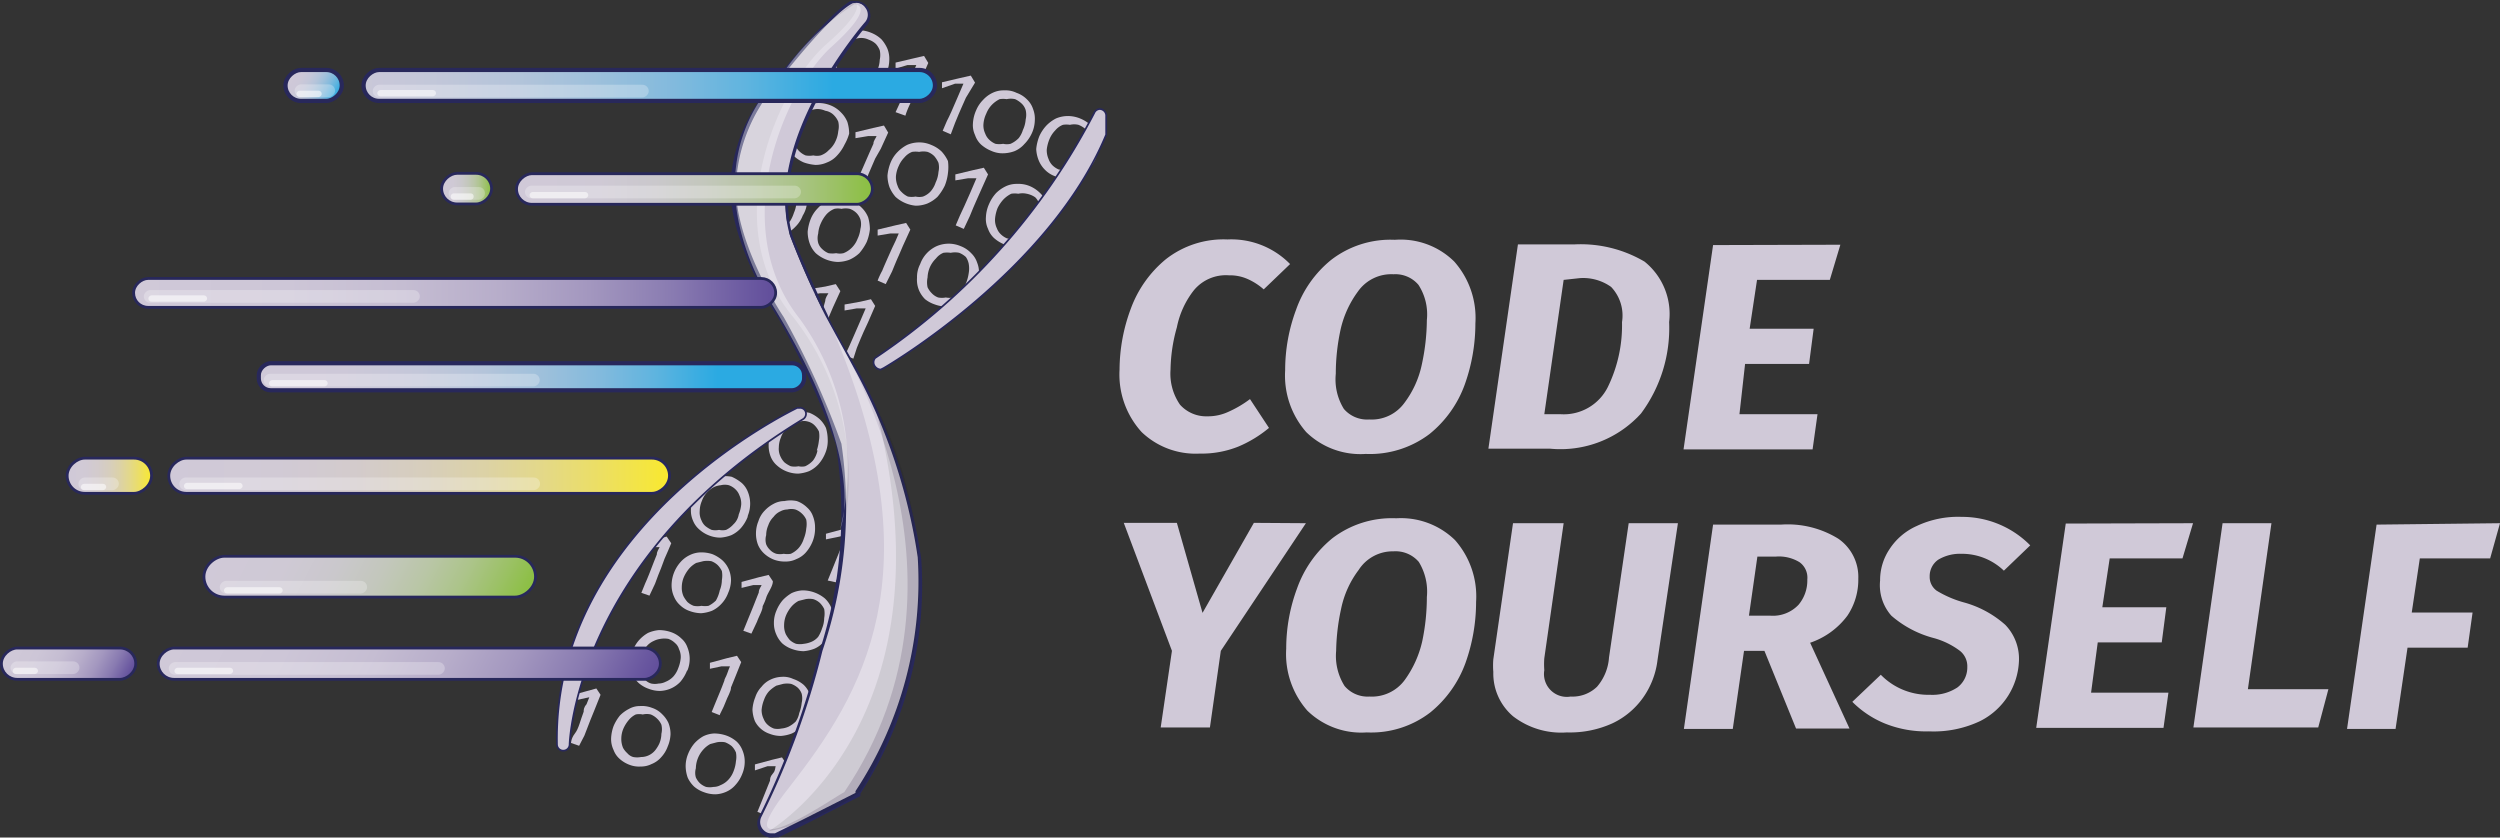 <svg id="Layer_1" data-name="Layer 1" xmlns="http://www.w3.org/2000/svg" xmlns:xlink="http://www.w3.org/1999/xlink" viewBox="0 0 71.1 23.82"><rect x="0" y="0" width="71.1" height="23.82" fill="#333333" stroke="none"/><defs><style>.cls-1{fill:#cfc8d7;}.cls-2{fill:url(#linear-gradient);}.cls-3{fill:#28285b;}.cls-4{fill:url(#linear-gradient-2);}.cls-5{fill:none;stroke-width:0.05px;}.cls-10,.cls-11,.cls-12,.cls-13,.cls-14,.cls-15,.cls-16,.cls-17,.cls-18,.cls-19,.cls-5,.cls-9{stroke:#28285b;stroke-miterlimit:10;}.cls-20,.cls-6{fill:#1d1d1b;}.cls-6{opacity:0.09;}.cls-21,.cls-22,.cls-23,.cls-7{fill:#fff;}.cls-7{opacity:0.39;}.cls-8{fill:url(#linear-gradient-3);}.cls-10,.cls-13,.cls-15,.cls-16,.cls-17,.cls-18,.cls-19,.cls-9{stroke-width:0.08px;}.cls-9{fill:url(#linear-gradient-4);}.cls-10{fill:url(#linear-gradient-5);}.cls-11,.cls-12,.cls-14{stroke-width:0.12px;}.cls-11{fill:url(#linear-gradient-6);}.cls-12{fill:url(#linear-gradient-7);}.cls-13{fill:url(#linear-gradient-8);}.cls-14{fill:url(#linear-gradient-9);}.cls-15{fill:url(#linear-gradient-10);}.cls-16{fill:url(#linear-gradient-11);}.cls-17{fill:url(#linear-gradient-12);}.cls-18{fill:url(#linear-gradient-13);}.cls-19{fill:url(#linear-gradient-14);}.cls-20{opacity:0.16;}.cls-21{opacity:0.36;}.cls-22{opacity:0.26;}.cls-23{opacity:0.55;}.cls-24{fill:#d0c9d8;}</style><linearGradient id="linear-gradient" x1="18.9" y1="25.11" x2="26.19" y2="9.76" gradientUnits="userSpaceOnUse"><stop offset="0" stop-color="#d0c9d8"/><stop offset="0.87" stop-color="#d0c9d8"/><stop offset="0.99" stop-color="#d0c9d8"/></linearGradient><linearGradient id="linear-gradient-2" x1="18.98" y1="16.16" x2="30.27" y2="6.94" xlink:href="#linear-gradient"/><linearGradient id="linear-gradient-3" x1="26.92" y1="12.52" x2="20.32" y2="17.28" xlink:href="#linear-gradient"/><linearGradient id="linear-gradient-4" x1="7.51" y1="16.42" x2="18.84" y2="22.32" gradientTransform="translate(32.54 6.2) rotate(90)" gradientUnits="userSpaceOnUse"><stop offset="0" stop-color="#d0c9d8"/><stop offset="0.24" stop-color="#cdc6d7"/><stop offset="0.42" stop-color="#c5bdd2"/><stop offset="0.57" stop-color="#b7adca"/><stop offset="0.71" stop-color="#a397bf"/><stop offset="0.84" stop-color="#897bb1"/><stop offset="0.96" stop-color="#6a58a0"/><stop offset="0.99" stop-color="#63509c"/></linearGradient><linearGradient id="linear-gradient-5" x1="1.94" y1="18.56" x2="5.03" y2="20.17" gradientTransform="translate(22.85 15.88) rotate(90)" xlink:href="#linear-gradient-4"/><linearGradient id="linear-gradient-6" x1="6.52" y1="2.92" x2="25.42" y2="2.92" gradientTransform="translate(22.92 -17.08) rotate(90)" gradientUnits="userSpaceOnUse"><stop offset="0" stop-color="#d0c9d8"/><stop offset="0.22" stop-color="#cdc8d8"/><stop offset="0.37" stop-color="#c4c7d9"/><stop offset="0.51" stop-color="#b4c4da"/><stop offset="0.63" stop-color="#9ec0db"/><stop offset="0.75" stop-color="#82badd"/><stop offset="0.86" stop-color="#5fb4df"/><stop offset="0.96" stop-color="#36ace1"/><stop offset="0.99" stop-color="#2baae2"/></linearGradient><linearGradient id="linear-gradient-7" x1="9.78" y1="2.57" x2="11.13" y2="3.27" gradientTransform="translate(13.37 -7.54) rotate(90)" xlink:href="#linear-gradient-6"/><linearGradient id="linear-gradient-8" x1="8.28" y1="14.92" x2="15.81" y2="18.84" gradientTransform="translate(28.93 4.84) rotate(90)" gradientUnits="userSpaceOnUse"><stop offset="0" stop-color="#d0c9d8"/><stop offset="0.23" stop-color="#cfc9d5"/><stop offset="0.39" stop-color="#cac8cc"/><stop offset="0.53" stop-color="#c3c7bc"/><stop offset="0.66" stop-color="#b9c6a6"/><stop offset="0.78" stop-color="#acc48a"/><stop offset="0.89" stop-color="#9cc167"/><stop offset="0.99" stop-color="#8cbf44"/></linearGradient><linearGradient id="linear-gradient-9" x1="8.26" y1="11.12" x2="22.08" y2="11.26" gradientTransform="translate(27.85 -5.44) rotate(90)" xlink:href="#linear-gradient-6"/><linearGradient id="linear-gradient-10" x1="5.33" y1="8.83" x2="23.59" y2="8.83" gradientTransform="translate(23.28 -5.63) rotate(90)" xlink:href="#linear-gradient-4"/><linearGradient id="linear-gradient-11" x1="16.23" y1="5.86" x2="26.35" y2="5.86" gradientTransform="translate(27.15 -15.43) rotate(90)" xlink:href="#linear-gradient-8"/><linearGradient id="linear-gradient-12" x1="14.1" y1="5.86" x2="15.52" y2="5.86" gradientTransform="translate(20.67 -8.95) rotate(90)" xlink:href="#linear-gradient-8"/><linearGradient id="linear-gradient-13" x1="6.34" y1="14.02" x2="20.58" y2="14.02" gradientTransform="translate(27.48 0.57) rotate(90)" gradientUnits="userSpaceOnUse"><stop offset="0" stop-color="#d0c9d8"/><stop offset="0.22" stop-color="#d1cad5"/><stop offset="0.37" stop-color="#d3cbcc"/><stop offset="0.51" stop-color="#d7cebc"/><stop offset="0.63" stop-color="#dcd2a6"/><stop offset="0.74" stop-color="#e3d88a"/><stop offset="0.85" stop-color="#ebde67"/><stop offset="0.96" stop-color="#f5e63e"/><stop offset="0.99" stop-color="#f8e831"/></linearGradient><linearGradient id="linear-gradient-14" x1="3.44" y1="14.02" x2="5.84" y2="14.02" gradientTransform="translate(18.66 9.39) rotate(90)" xlink:href="#linear-gradient-13"/></defs><path class="cls-1" d="M25,13.38a1.08,1.08,0,0,1-.19.31.86.86,0,0,1-.27.2,1.08,1.08,0,0,1-.31.07.91.91,0,0,1-.32-.06.88.88,0,0,1-.28-.17.64.64,0,0,1-.18-.25.87.87,0,0,1-.06-.32.92.92,0,0,1,.07-.36,1.14,1.14,0,0,1,.18-.3.92.92,0,0,1,.25-.19.69.69,0,0,1,.32-.08.8.8,0,0,1,.34,0,1,1,0,0,1,.29.18.83.83,0,0,1,.18.25,1.19,1.19,0,0,1,.05.32A.91.91,0,0,1,25,13.38Zm-.24-.08a1.4,1.4,0,0,0,.06-.28.71.71,0,0,0,0-.26.66.66,0,0,0-.12-.17.4.4,0,0,0-.19-.11.39.39,0,0,0-.23,0,.55.55,0,0,0-.39.21.61.61,0,0,0-.15.24.74.74,0,0,0-.06.28.5.5,0,0,0,.05.27.57.57,0,0,0,.11.16.78.78,0,0,0,.18.11.58.58,0,0,0,.22,0,.41.41,0,0,0,.19,0,.69.69,0,0,0,.22-.16A.7.7,0,0,0,24.78,13.3Z" transform="translate(-1.53 -0.49)"/><path class="cls-1" d="M22.79,15.2a1.08,1.08,0,0,1-.19.31.86.86,0,0,1-.27.2,1.08,1.08,0,0,1-.31.07.87.87,0,0,1-.32-.06.88.88,0,0,1-.28-.17.64.64,0,0,1-.18-.25.7.7,0,0,1-.06-.32.92.92,0,0,1,.07-.36.79.79,0,0,1,.18-.29.69.69,0,0,1,.25-.2.65.65,0,0,1,.31-.08.85.85,0,0,1,.35,0,1.19,1.19,0,0,1,.29.18.66.66,0,0,1,.17.25.9.9,0,0,1,0,.67Zm-.25-.08a1,1,0,0,0,.07-.28.55.55,0,0,0-.05-.26.45.45,0,0,0-.11-.17.52.52,0,0,0-.19-.12.47.47,0,0,0-.23,0,.59.59,0,0,0-.19.05.73.73,0,0,0-.21.16.72.72,0,0,0-.14.24.74.74,0,0,0-.06.28.5.5,0,0,0,.05.27.42.42,0,0,0,.11.16.78.78,0,0,0,.18.11.51.51,0,0,0,.21,0,.45.45,0,0,0,.2,0,.65.65,0,0,0,.21-.16A.49.49,0,0,0,22.54,15.12Z" transform="translate(-1.53 -0.49)"/><path class="cls-1" d="M24.64,15.89a1.08,1.08,0,0,1-.19.31.7.7,0,0,1-.27.19.67.67,0,0,1-.31.07.89.89,0,0,1-.32-.05.88.88,0,0,1-.28-.17.72.72,0,0,1-.18-.25.88.88,0,0,1-.06-.33.91.91,0,0,1,.07-.35.75.75,0,0,1,.18-.3.92.92,0,0,1,.25-.19.65.65,0,0,1,.31-.08.85.85,0,0,1,.35,0,.79.79,0,0,1,.29.18.59.59,0,0,1,.17.25.87.87,0,0,1,.06.32A1,1,0,0,1,24.64,15.89Zm-.25-.08a1,1,0,0,0,.07-.29.69.69,0,0,0,0-.25.52.52,0,0,0-.12-.17.52.52,0,0,0-.19-.12.47.47,0,0,0-.23,0,.41.41,0,0,0-.19.05.49.49,0,0,0-.2.16.61.61,0,0,0-.15.24.71.71,0,0,0-.06.28.47.47,0,0,0,0,.26.46.46,0,0,0,.11.16.42.42,0,0,0,.18.11.56.56,0,0,0,.21,0,.59.59,0,0,0,.2,0,.69.69,0,0,0,.22-.16A.72.72,0,0,0,24.39,15.81Z" transform="translate(-1.53 -0.49)"/><path class="cls-1" d="M22.24,17.35a.89.89,0,0,1-.19.31.86.86,0,0,1-.27.2,1.08,1.08,0,0,1-.31.07,1,1,0,0,1-.32-.06.73.73,0,0,1-.28-.17.66.66,0,0,1-.17-.24.78.78,0,0,1-.07-.33,1,1,0,0,1,.25-.65.82.82,0,0,1,.26-.2.75.75,0,0,1,.31-.08,1,1,0,0,1,.34.05,1,1,0,0,1,.29.18.76.76,0,0,1,.18.26.81.81,0,0,1,.06.31A.93.93,0,0,1,22.24,17.35ZM22,17.28a.79.79,0,0,0,.06-.29.75.75,0,0,0,0-.26.66.66,0,0,0-.12-.17.54.54,0,0,0-.18-.11.7.7,0,0,0-.23,0l-.2.05a.74.74,0,0,0-.2.16,1,1,0,0,0-.15.24.75.75,0,0,0-.06.29.58.58,0,0,0,.05.26.91.91,0,0,0,.11.16.54.54,0,0,0,.18.11.6.6,0,0,0,.22,0,.65.65,0,0,0,.2,0,.8.8,0,0,0,.21-.15A1,1,0,0,0,22,17.28Z" transform="translate(-1.53 -0.49)"/><path class="cls-1" d="M25.15,18.43a1,1,0,0,1-.19.31.73.73,0,0,1-.27.2,1.08,1.08,0,0,1-.31.07,1,1,0,0,1-.32-.06.85.85,0,0,1-.28-.16.79.79,0,0,1-.17-.25.78.78,0,0,1-.07-.33.87.87,0,0,1,.07-.35,1.09,1.09,0,0,1,.18-.3,1.16,1.16,0,0,1,.25-.2.84.84,0,0,1,.32-.08,1,1,0,0,1,.63.23.76.76,0,0,1,.18.26.81.81,0,0,1,.06.31A1.17,1.17,0,0,1,25.15,18.43Zm-.24-.07a.79.79,0,0,0,.06-.29.75.75,0,0,0,0-.26.66.66,0,0,0-.12-.17.5.5,0,0,0-.19-.11.6.6,0,0,0-.22,0l-.2.05a.74.74,0,0,0-.2.16,1,1,0,0,0-.15.24.75.75,0,0,0-.06.29.58.58,0,0,0,.05.26.91.91,0,0,0,.11.16.54.54,0,0,0,.18.11.6.6,0,0,0,.22,0,.73.73,0,0,0,.2-.05.51.51,0,0,0,.21-.15A1,1,0,0,0,24.91,18.36Z" transform="translate(-1.53 -0.49)"/><path class="cls-1" d="M24.51,20.84a1.08,1.08,0,0,1-.19.31.82.82,0,0,1-.27.2,1.08,1.08,0,0,1-.31.07.87.87,0,0,1-.32-.06.73.73,0,0,1-.28-.17A.69.69,0,0,1,23,21a1,1,0,0,1-.07-.33,1.11,1.11,0,0,1,.08-.35.75.75,0,0,1,.18-.3.69.69,0,0,1,.25-.2.79.79,0,0,1,.31-.08.66.66,0,0,1,.34.06.87.87,0,0,1,.3.17.73.73,0,0,1,.17.26.81.81,0,0,1,.06.31A.91.91,0,0,1,24.51,20.84Zm-.25-.07a1.11,1.11,0,0,0,.07-.29.55.55,0,0,0,0-.26.45.45,0,0,0-.11-.17.59.59,0,0,0-.19-.11.66.66,0,0,0-.23,0l-.19.05a1,1,0,0,0-.21.16.72.72,0,0,0-.14.24,1,1,0,0,0-.07.29.58.58,0,0,0,.06.26.42.42,0,0,0,.11.16.54.54,0,0,0,.18.11.52.52,0,0,0,.21,0,.65.65,0,0,0,.2-.05.8.8,0,0,0,.21-.15A.61.61,0,0,0,24.26,20.77Z" transform="translate(-1.53 -0.49)"/><path class="cls-1" d="M21.07,19.56a1.13,1.13,0,0,1-.19.32.83.83,0,0,1-.58.26.87.87,0,0,1-.32-.06.85.85,0,0,1-.28-.16.72.72,0,0,1-.18-.25.92.92,0,0,1-.06-.33.91.91,0,0,1,.07-.35.89.89,0,0,1,.18-.3,1,1,0,0,1,.25-.2,1,1,0,0,1,.31-.08,1.07,1.07,0,0,1,.35.06.79.79,0,0,1,.29.18.59.59,0,0,1,.17.25.87.87,0,0,1,0,.66Zm-.25-.07a1,1,0,0,0,.07-.29.51.51,0,0,0-.05-.25.34.34,0,0,0-.11-.17.52.52,0,0,0-.19-.12.66.66,0,0,0-.23,0,.6.6,0,0,0-.19.06.55.55,0,0,0-.2.15.73.73,0,0,0-.15.25.71.71,0,0,0-.06.28.47.47,0,0,0,.05.26.36.36,0,0,0,.11.16.42.42,0,0,0,.18.11.52.52,0,0,0,.21,0,.46.46,0,0,0,.2-.05.62.62,0,0,0,.22-.15A.72.72,0,0,0,20.82,19.49Z" transform="translate(-1.53 -0.49)"/><path class="cls-1" d="M20.52,21.72a.89.89,0,0,1-.19.31.7.7,0,0,1-.27.19.67.67,0,0,1-.31.07.74.74,0,0,1-.32-.05.88.88,0,0,1-.28-.17.62.62,0,0,1-.17-.25.72.72,0,0,1-.07-.33,1.15,1.15,0,0,1,.07-.35,1.26,1.26,0,0,1,.18-.3,1,1,0,0,1,.26-.19.62.62,0,0,1,.31-.08.8.8,0,0,1,.34.05.71.71,0,0,1,.29.18.83.83,0,0,1,.18.25.87.87,0,0,1,.06.32A1,1,0,0,1,20.52,21.72Zm-.24-.08a.74.74,0,0,0,.06-.28.55.55,0,0,0,0-.26.52.52,0,0,0-.12-.17.57.57,0,0,0-.18-.12.49.49,0,0,0-.23,0,.46.46,0,0,0-.2,0,.59.59,0,0,0-.2.16,1,1,0,0,0-.15.24.74.74,0,0,0-.06.28.65.65,0,0,0,.05.27.57.57,0,0,0,.12.15.34.34,0,0,0,.17.11.6.6,0,0,0,.22,0,.52.52,0,0,0,.41-.2A1,1,0,0,0,20.28,21.64Z" transform="translate(-1.53 -0.49)"/><path class="cls-1" d="M22.64,22.5a1,1,0,0,1-.19.31.73.73,0,0,1-.27.2.82.82,0,0,1-.31.07.91.91,0,0,1-.32-.06.85.85,0,0,1-.28-.16.83.83,0,0,1-.18-.25,1,1,0,0,1-.06-.33.91.91,0,0,1,.07-.35,1.09,1.09,0,0,1,.18-.3,1,1,0,0,1,.25-.2.79.79,0,0,1,.31-.08,1.07,1.07,0,0,1,.35.06.92.92,0,0,1,.29.17.69.69,0,0,1,.17.26.81.81,0,0,1,.06.31A.91.91,0,0,1,22.64,22.5Zm-.25-.07a1,1,0,0,0,.07-.29.66.66,0,0,0,0-.25.57.57,0,0,0-.12-.18.68.68,0,0,0-.19-.11.66.66,0,0,0-.23,0l-.19.05a.74.74,0,0,0-.2.16.82.82,0,0,0-.21.53.47.47,0,0,0,0,.26.57.57,0,0,0,.11.16.54.54,0,0,0,.18.11.56.56,0,0,0,.21,0,.42.42,0,0,0,.2-.05.62.62,0,0,0,.22-.15A.72.72,0,0,0,22.39,22.43Z" transform="translate(-1.53 -0.49)"/><path class="cls-1" d="M25.68,14.54l-.23-.08s.05-.13.11-.27.15-.36.25-.62c0-.05,0-.12.08-.21l.08-.2h0l-.23,0-.34.07,0-.16.48-.13.29-.08.12.18-.18.45L26,13.8c-.05.12-.1.27-.17.44Z" transform="translate(-1.53 -0.49)"/><path class="cls-1" d="M25.3,17.05,25.07,17l.11-.27.25-.62s0-.11.08-.2.06-.15.08-.2h0l-.23.05-.34.07,0-.16.48-.13.29-.08.12.18-.18.45-.11.27-.17.43C25.35,16.92,25.31,17,25.3,17.05Z" transform="translate(-1.53 -0.49)"/><path class="cls-1" d="M23.3,23.67l-.23-.09.11-.27.25-.62c0-.05,0-.11.08-.2s.06-.16.08-.21h0l-.23,0L23,22.4l0-.17.48-.13.29-.07.12.18q-.09.21-.18.45l-.11.27c0,.11-.1.26-.17.43S23.31,23.63,23.3,23.67Z" transform="translate(-1.53 -0.49)"/><path class="cls-1" d="M18,21.7l-.23-.08s0-.13.11-.27.15-.36.25-.62c0-.05,0-.12.08-.21l.08-.2h0l-.23.05-.34.07,0-.16.48-.13.29-.08.12.18-.18.45-.11.27c-.05.12-.1.27-.17.44Z" transform="translate(-1.53 -0.49)"/><path class="cls-1" d="M22,20.83l-.23-.09.11-.27c.06-.15.15-.35.25-.62,0-.05.05-.11.08-.2s.06-.16.08-.21h0l-.24,0-.33.07,0-.17.48-.13.29-.07.12.18-.18.45-.11.27c0,.12-.1.26-.16.43S22,20.79,22,20.83Z" transform="translate(-1.53 -0.49)"/><path class="cls-1" d="M20,17.43l-.23-.08.11-.27c.07-.15.15-.36.25-.62l.08-.2c0-.09.06-.16.08-.21h0l-.24,0-.33.08,0-.17.48-.13.29-.08.13.19c-.06.14-.12.29-.19.44l-.1.27c-.05.12-.11.27-.17.44Z" transform="translate(-1.53 -0.49)"/><path class="cls-1" d="M22.9,18.51l-.23-.08.11-.27c.06-.15.15-.36.25-.62l.08-.2c0-.09.06-.16.08-.21h0l-.24,0-.33.08,0-.17.48-.13.29-.07.12.18c0,.14-.12.29-.18.44a1.55,1.55,0,0,1-.11.27c0,.12-.1.27-.16.44Z" transform="translate(-1.53 -0.49)"/><path class="cls-1" d="M26.73,2.58a1,1,0,0,1-.21.32.91.91,0,0,1-.29.19.87.87,0,0,1-.32.06.8.8,0,0,1-.34-.07.75.75,0,0,1-.28-.18.8.8,0,0,1-.18-.27.78.78,0,0,1-.05-.34,1,1,0,0,1,.08-.37,1.12,1.12,0,0,1,.2-.3.86.86,0,0,1,.27-.2.88.88,0,0,1,.33-.07.92.92,0,0,1,.36.07.91.91,0,0,1,.3.19,1,1,0,0,1,.17.27.78.78,0,0,1,.05.34A.87.87,0,0,1,26.73,2.58Zm-.25-.09a.82.82,0,0,0,.07-.3.63.63,0,0,0,0-.27.58.58,0,0,0-.11-.18.56.56,0,0,0-.2-.12A.5.5,0,0,0,26,1.57a.65.65,0,0,0-.21.05.72.72,0,0,0-.22.15,1,1,0,0,0-.16.25.82.82,0,0,0-.07.3.51.51,0,0,0,0,.27.5.5,0,0,0,.11.17.41.41,0,0,0,.19.12.44.44,0,0,0,.22.05.52.52,0,0,0,.21,0,.65.65,0,0,0,.23-.15A.89.89,0,0,0,26.48,2.49Z" transform="translate(-1.53 -0.49)"/><path class="cls-1" d="M25.55,4.6a1.21,1.21,0,0,1-.22.32.73.73,0,0,1-.28.19.78.78,0,0,1-.33.07,1.3,1.3,0,0,1-.33-.07,1,1,0,0,1-.29-.19.82.82,0,0,1-.23-.61A1.19,1.19,0,0,1,24,4a1,1,0,0,1,.2-.31,1.05,1.05,0,0,1,.27-.2.88.88,0,0,1,.33-.07.92.92,0,0,1,.36.07.84.84,0,0,1,.29.2.8.8,0,0,1,.18.27,1.14,1.14,0,0,1,.05.33A1.35,1.35,0,0,1,25.55,4.6Zm-.26-.09a.84.84,0,0,0,.08-.29.59.59,0,0,0,0-.27.57.57,0,0,0-.12-.18A.43.43,0,0,0,25,3.64a.55.55,0,0,0-.24-.05.65.65,0,0,0-.2.05.54.54,0,0,0-.22.16.78.78,0,0,0-.16.24.9.9,0,0,0-.08.3.69.69,0,0,0,.05.28.45.45,0,0,0,.11.17.57.57,0,0,0,.18.12.6.6,0,0,0,.22,0,.46.46,0,0,0,.21,0,.57.57,0,0,0,.23-.15A.72.72,0,0,0,25.29,4.51Z" transform="translate(-1.53 -0.49)"/><path class="cls-1" d="M28.4,5.77a1.48,1.48,0,0,1-.21.32,1,1,0,0,1-.29.19.92.92,0,0,1-.33.06A1,1,0,0,1,27,6.09a1,1,0,0,1-.17-.27,1,1,0,0,1-.06-.34,1.33,1.33,0,0,1,.09-.37.93.93,0,0,1,.2-.3,1.05,1.05,0,0,1,.27-.2.88.88,0,0,1,.33-.07.84.84,0,0,1,.35.07.91.91,0,0,1,.3.19,1.06,1.06,0,0,1,.18.27,1.27,1.27,0,0,1,0,.34A1.35,1.35,0,0,1,28.4,5.77Zm-.26-.09a.84.84,0,0,0,.08-.3.57.57,0,0,0,0-.26.76.76,0,0,0-.12-.19.52.52,0,0,0-.19-.12.57.57,0,0,0-.24,0,.65.65,0,0,0-.2,0,.54.54,0,0,0-.22.16.78.78,0,0,0-.16.24.84.84,0,0,0-.08.3.65.65,0,0,0,.05.27.39.39,0,0,0,.11.17.59.59,0,0,0,.18.13.6.6,0,0,0,.22,0,.46.46,0,0,0,.21,0A.57.57,0,0,0,28,5.93.72.72,0,0,0,28.14,5.68Z" transform="translate(-1.53 -0.49)"/><path class="cls-1" d="M26.18,7.37a1.48,1.48,0,0,1-.21.32,1,1,0,0,1-.29.19,1,1,0,0,1-.33.06,1,1,0,0,1-.62-.25.77.77,0,0,1-.17-.27,1,1,0,0,1-.06-.34,1.33,1.33,0,0,1,.09-.37.93.93,0,0,1,.2-.3.86.86,0,0,1,.27-.2.72.72,0,0,1,.33-.07.84.84,0,0,1,.35.07.77.77,0,0,1,.3.19.8.8,0,0,1,.18.27,1.27,1.27,0,0,1,.05.34A1.35,1.35,0,0,1,26.18,7.37Zm-.26-.09A.84.84,0,0,0,26,7a.5.5,0,0,0,0-.27.49.49,0,0,0-.11-.18.52.52,0,0,0-.19-.12.57.57,0,0,0-.24,0,.46.46,0,0,0-.2,0,.62.62,0,0,0-.22.15,1,1,0,0,0-.16.25.84.84,0,0,0-.08.3.52.52,0,0,0,0,.27.39.39,0,0,0,.11.17.57.57,0,0,0,.18.12.63.63,0,0,0,.22,0,.46.46,0,0,0,.21,0,.7.7,0,0,0,.23-.15A.72.72,0,0,0,25.92,7.28Z" transform="translate(-1.53 -0.49)"/><path class="cls-1" d="M24.36,6.62a.89.89,0,0,1-.21.32.8.8,0,0,1-.29.2.87.87,0,0,1-.32.06,1,1,0,0,1-.34-.07.92.92,0,0,1-.28-.19.68.68,0,0,1-.18-.26.83.83,0,0,1,0-.35A.8.8,0,0,1,22.78,6,1.08,1.08,0,0,1,23,5.66a.92.92,0,0,1,.28-.19.79.79,0,0,1,.32-.08,1.15,1.15,0,0,1,.36.07.93.93,0,0,1,.3.2.65.65,0,0,1,.17.27.76.76,0,0,1,.05.33A.8.8,0,0,1,24.36,6.62Zm-.25-.08a.82.82,0,0,0,.07-.3.59.59,0,0,0,0-.27A.42.42,0,0,0,24,5.79a.64.64,0,0,0-.19-.13.55.55,0,0,0-.24,0,.65.65,0,0,0-.21,0,.77.77,0,0,0-.22.16,1.07,1.07,0,0,0-.16.25.82.82,0,0,0-.07.29.53.53,0,0,0,0,.28.62.62,0,0,0,.11.17.52.52,0,0,0,.19.12.59.59,0,0,0,.22.05.78.78,0,0,0,.21,0A.87.87,0,0,0,24,6.78,1,1,0,0,0,24.11,6.54Z" transform="translate(-1.53 -0.49)"/><path class="cls-1" d="M29.28,8.64a1,1,0,0,1-.21.32.7.7,0,0,1-.29.19.59.59,0,0,1-.32.06,1,1,0,0,1-.34-.06A.92.92,0,0,1,27.84,9a.8.8,0,0,1-.18-.27.78.78,0,0,1-.05-.34A.8.8,0,0,1,27.7,8a.89.89,0,0,1,.47-.51.88.88,0,0,1,.33-.07.87.87,0,0,1,.35.07.79.79,0,0,1,.3.2.65.65,0,0,1,.17.27.72.72,0,0,1,.05.33A.87.87,0,0,1,29.28,8.64ZM29,8.55a1.15,1.15,0,0,0,.08-.29.77.77,0,0,0,0-.27A.52.52,0,0,0,29,7.8a.62.62,0,0,0-.19-.12.57.57,0,0,0-.24,0,.72.72,0,0,0-.21,0,.51.51,0,0,0-.21.16.81.81,0,0,0-.17.24.82.82,0,0,0-.07.3.68.68,0,0,0,0,.28.59.59,0,0,0,.12.17.47.47,0,0,0,.18.12.57.57,0,0,0,.22,0,.52.52,0,0,0,.21,0,.65.65,0,0,0,.23-.15A.89.89,0,0,0,29,8.55Z" transform="translate(-1.53 -0.49)"/><path class="cls-1" d="M31.24,6.93a.89.89,0,0,1-.21.32.76.76,0,0,1-.28.2,1,1,0,0,1-.33.06.78.78,0,0,1-.33-.07,1,1,0,0,1-.29-.18A.65.65,0,0,1,29.63,7a.66.66,0,0,1-.06-.34,1,1,0,0,1,.09-.37,1.1,1.1,0,0,1,.2-.31,1,1,0,0,1,.27-.19.72.72,0,0,1,.33-.07.83.83,0,0,1,.35.06.93.93,0,0,1,.3.2.65.65,0,0,1,.17.27.76.76,0,0,1,0,.33A.8.8,0,0,1,31.24,6.93ZM31,6.85a.84.84,0,0,0,.08-.3.59.59,0,0,0,0-.27.42.42,0,0,0-.11-.18A.64.64,0,0,0,30.73,6a.55.55,0,0,0-.24,0,.65.65,0,0,0-.2,0,.82.82,0,0,0-.22.16,1,1,0,0,0-.17.25,1.11,1.11,0,0,0-.07.29.54.54,0,0,0,.05.28.45.45,0,0,0,.11.17.57.57,0,0,0,.18.12.63.63,0,0,0,.22,0,.65.65,0,0,0,.21,0,.73.73,0,0,0,.23-.16A.67.67,0,0,0,31,6.85Z" transform="translate(-1.53 -0.49)"/><path class="cls-1" d="M32.69,5a1.48,1.48,0,0,1-.21.32.85.85,0,0,1-.29.19.87.87,0,0,1-.32.06.8.8,0,0,1-.34-.07.75.75,0,0,1-.28-.18.8.8,0,0,1-.18-.27A1,1,0,0,1,31,4.73a1.33,1.33,0,0,1,.09-.37,1.12,1.12,0,0,1,.2-.3,1.05,1.05,0,0,1,.27-.2.88.88,0,0,1,.33-.07.92.92,0,0,1,.36.07,1,1,0,0,1,.3.19.91.91,0,0,1,.17.28.88.88,0,0,1,.05.33A1.35,1.35,0,0,1,32.69,5Zm-.25-.09a.82.82,0,0,0,.07-.3.57.57,0,0,0,0-.26.52.52,0,0,0-.11-.19.67.67,0,0,0-.2-.12.52.52,0,0,0-.24,0,.65.65,0,0,0-.2,0,.54.54,0,0,0-.22.16.78.78,0,0,0-.16.24,1.11,1.11,0,0,0-.08.3.62.62,0,0,0,.05.27.49.49,0,0,0,.11.18.57.57,0,0,0,.18.12.62.62,0,0,0,.23,0,.52.52,0,0,0,.21,0,.54.54,0,0,0,.22-.15A.74.74,0,0,0,32.44,4.93Z" transform="translate(-1.53 -0.49)"/><path class="cls-1" d="M30.88,4.27a1.07,1.07,0,0,1-.22.32.76.76,0,0,1-.28.2,1,1,0,0,1-.33.06.78.78,0,0,1-.33-.07,1,1,0,0,1-.29-.18.65.65,0,0,1-.17-.27A.66.66,0,0,1,29.2,4a1.05,1.05,0,0,1,.09-.37.93.93,0,0,1,.2-.3.86.86,0,0,1,.27-.2.72.72,0,0,1,.33-.07.71.71,0,0,1,.35.07.77.77,0,0,1,.3.19.65.65,0,0,1,.17.27.76.76,0,0,1,.05.33A.94.94,0,0,1,30.88,4.27Zm-.26-.08a.84.84,0,0,0,.08-.3.59.59,0,0,0,0-.27.42.42,0,0,0-.11-.18.7.7,0,0,0-.19-.13.55.55,0,0,0-.24,0,.65.65,0,0,0-.2,0,.82.82,0,0,0-.22.16.76.76,0,0,0-.16.25.84.84,0,0,0-.08.29.54.54,0,0,0,.05.28.45.45,0,0,0,.11.17.57.57,0,0,0,.18.12.63.63,0,0,0,.22,0,.46.46,0,0,0,.21,0,.73.73,0,0,0,.23-.16A.67.67,0,0,0,30.62,4.19Z" transform="translate(-1.53 -0.49)"/><path class="cls-1" d="M27.28,3.78,27,3.68s.06-.13.13-.28l.28-.64.09-.21.09-.21h0l-.25,0L27,2.44l0-.17.51-.12.3-.07.12.2-.2.46A2.32,2.32,0,0,1,27.6,3c-.05.13-.11.28-.19.45S27.29,3.74,27.28,3.78Z" transform="translate(-1.53 -0.49)"/><path class="cls-1" d="M26.09,5.8l-.23-.1L26,5.42l.28-.64.09-.2c0-.09.07-.16.09-.22h0l-.24,0-.36.06,0-.17.5-.12.31-.07.12.2-.21.46L26.42,5l-.19.44C26.15,5.66,26.11,5.77,26.09,5.8Z" transform="translate(-1.53 -0.49)"/><path class="cls-1" d="M26.72,8.57l-.23-.1a2.18,2.18,0,0,1,.13-.28c.06-.15.16-.37.28-.64L27,7.34l.09-.21h0l-.24,0-.36.06,0-.17.5-.12.31-.07.12.19-.21.46-.12.28c-.06.13-.12.28-.19.45Z" transform="translate(-1.53 -0.49)"/><path class="cls-1" d="M24.76,10.27l-.23-.1.12-.28.29-.63L25,9.05c0-.09.06-.16.09-.22h0l-.24,0-.36.07,0-.18L25,8.64l.3-.07.13.2-.21.46-.12.28c-.06.12-.12.27-.2.45S24.78,10.24,24.76,10.27Z" transform="translate(-1.53 -0.49)"/><path class="cls-1" d="M25.8,10.69l-.24-.09.13-.28c.07-.15.16-.37.28-.64l.09-.21.09-.21h0l-.25,0-.35.06,0-.17L26,9.07l.3-.07.12.19c-.07.15-.13.31-.2.46l-.13.28c-.05.12-.12.27-.19.45Z" transform="translate(-1.53 -0.49)"/><path class="cls-1" d="M28.94,7l-.23-.1.12-.28c.07-.15.17-.36.29-.64l.09-.21.09-.21h0l-.24,0-.36.06,0-.17.5-.12.31-.07.12.19-.21.47-.12.27c-.06.13-.12.28-.19.45Z" transform="translate(-1.53 -0.49)"/><path class="cls-1" d="M28.57,4.31l-.23-.1.12-.28c.08-.15.17-.36.29-.64l.09-.21.09-.21h0l-.24,0L28.32,3l0-.17.51-.12.31-.07.12.2L29,3.27l-.12.27c-.06.13-.12.28-.19.45Z" transform="translate(-1.53 -0.49)"/><path class="cls-2" d="M23.47,24.27a.35.35,0,0,1-.25-.1.35.35,0,0,1-.07-.42A23.27,23.27,0,0,0,24.88,19a12.53,12.53,0,0,0,.46-5.89A23.15,23.15,0,0,0,23.7,9.55c-.06-.08-1.6-2.42-1.33-4.12A4.75,4.75,0,0,1,23.42,3C25,1,25.59.62,25.73.56l.05,0h.1a.38.38,0,0,1,.29.15.38.38,0,0,1,0,.46S23.23,4.5,24,7.19a22.83,22.83,0,0,0,1,2.25L25.88,11a16,16,0,0,1,1.82,5.38A10.9,10.9,0,0,1,25.92,23l0,.06-1.54.78-.77.38Z" transform="translate(-1.53 -0.49)"/><path class="cls-3" d="M23.47,24.31h0a.41.41,0,0,1-.28-.11.4.4,0,0,1-.08-.47A23.19,23.19,0,0,0,24.84,19a12.57,12.57,0,0,0,.46-5.87,23.15,23.15,0,0,0-1.63-3.58s-1.61-2.42-1.34-4.14A4.74,4.74,0,0,1,23.38,3C25,1,25.57.59,25.72.52l.05,0h.1a.39.39,0,0,1,.33.17.41.41,0,0,1,0,.5s-2.9,3.34-2.13,6c.13.37.69,1.62,1,2.26,0,.06.82,1.52.84,1.54a16.24,16.24,0,0,1,1.82,5.39A10.89,10.89,0,0,1,26,23.06l0,.07h0l-1.54.79-.78.38ZM25.79.58l0,0c-.14.06-.71.41-2.3,2.45a4.68,4.68,0,0,0-1,2.39c-.27,1.69,1.31,4.06,1.33,4.09a23.93,23.93,0,0,1,1.64,3.6A12.6,12.6,0,0,1,24.92,19a22.81,22.81,0,0,1-1.74,4.73.32.32,0,0,0,.07.37.29.29,0,0,0,.22.09h.1l.77-.38,1.52-.77,0-.05a10.84,10.84,0,0,0,1.77-6.65A16,16,0,0,0,25.84,11L25,9.46A24.47,24.47,0,0,1,24,7.2c-.8-2.73,2.11-6.06,2.14-6.09a.32.32,0,0,0,0-.4.31.31,0,0,0-.26-.14Z" transform="translate(-1.53 -0.49)"/><path class="cls-4" d="M26.58,11a.21.21,0,0,1-.16-.08.19.19,0,0,1,0-.25A18.78,18.78,0,0,0,32.65,3.7a.18.18,0,0,1,.16-.11.19.19,0,0,1,.18.18v.55c-1.6,3.85-6.14,6.53-6.33,6.64Z" transform="translate(-1.53 -0.49)"/><path class="cls-5" d="M26.58,11a.21.21,0,0,1-.16-.08.19.19,0,0,1,0-.25A18.78,18.78,0,0,0,32.65,3.7a.18.18,0,0,1,.16-.11.19.19,0,0,1,.18.18v.55c-1.6,3.85-6.14,6.53-6.33,6.64Z" transform="translate(-1.53 -0.49)"/><path class="cls-6" d="M25.84.55c-.13,0,.56,0-.8,1.19s-3.15,5.12-.95,7.77a7.39,7.39,0,0,1,1.44,6s.55-2.23-2-6.24.28-6.6.28-6.6A7.59,7.59,0,0,1,25.84.55Z" transform="translate(-1.53 -0.49)"/><path class="cls-7" d="M25.83.61s.69,0-.65,1.21-3,5.09-.91,7.73a7.2,7.2,0,0,1,1.15,6s.86-1.82-1.87-6.3c-2.64-4.32.22-6.64.22-6.64A7.12,7.12,0,0,1,25.83.61Z" transform="translate(-1.53 -0.49)"/><path class="cls-8" d="M17.55,21.84a.18.18,0,0,1-.18-.17c-.13-6.27,6.76-9.54,6.83-9.58h.06a.17.17,0,0,1,.17.08.18.18,0,0,1-.06.24c-6.47,3.94-6.64,9.2-6.64,9.25A.18.18,0,0,1,17.55,21.84Z" transform="translate(-1.53 -0.49)"/><path class="cls-5" d="M17.55,21.84a.18.18,0,0,1-.18-.17c-.13-6.27,6.76-9.54,6.83-9.58h.06a.17.17,0,0,1,.17.08.18.18,0,0,1-.06.24c-6.47,3.94-6.64,9.2-6.64,9.25A.18.18,0,0,1,17.55,21.84Z" transform="translate(-1.53 -0.49)"/><rect class="cls-9" x="12.73" y="12.23" width="0.89" height="14.28" rx="0.45" transform="translate(-7.73 32.05) rotate(-90)"/><rect class="cls-10" x="3.04" y="17.46" width="0.89" height="3.82" rx="0.45" transform="translate(-17.42 22.36) rotate(-90)"/><rect class="cls-11" x="19.56" y="-5.21" width="0.88" height="16.25" rx="0.44" transform="translate(15.55 22.43) rotate(-90)"/><rect class="cls-12" x="10.01" y="2.12" width="0.88" height="1.6" rx="0.44" transform="translate(6 12.88) rotate(-90)"/><rect class="cls-13" x="11.46" y="12.17" width="1.16" height="9.43" rx="0.58" transform="translate(-6.37 28.44) rotate(-90)"/><rect class="cls-14" x="16.26" y="3.45" width="0.77" height="15.51" rx="0.34" transform="translate(3.91 27.36) rotate(-90)"/><rect class="cls-15" x="14.05" y="-0.3" width="0.82" height="18.26" rx="0.41" transform="translate(4.1 22.79) rotate(-90)"/><rect class="cls-16" x="20.85" y="0.8" width="0.87" height="10.12" rx="0.44" transform="translate(13.89 26.66) rotate(-90)"/><rect class="cls-17" x="14.37" y="5.15" width="0.87" height="1.42" rx="0.44" transform="translate(7.41 20.17) rotate(-90)"/><rect class="cls-18" x="12.96" y="6.9" width="1" height="14.24" rx="0.5" transform="translate(-2.1 26.99) rotate(-90)"/><rect class="cls-19" x="4.14" y="12.83" width="1" height="2.4" rx="0.5" transform="translate(-10.92 18.17) rotate(-90)"/><path class="cls-20" d="M23.39,24.13s5.42-3.13,3-12.19A11.1,11.1,0,0,1,26,23,6.42,6.42,0,0,1,23.39,24.13Z" transform="translate(-1.53 -0.49)"/><path class="cls-21" d="M24,22.85c2.06-2.64,4.12-6,1.28-12.83,0,0,4.46,6.8.26,13C25.5,23,21.9,25.5,24,22.85Z" transform="translate(-1.53 -0.49)"/><rect class="cls-22" x="10.31" y="2.5" width="0.36" height="1.15" rx="0.18" transform="translate(5.88 13.07) rotate(-90)"/><rect class="cls-23" x="10.24" y="2.8" width="0.18" height="0.72" rx="0.09" transform="translate(5.63 13) rotate(-90)"/><rect class="cls-22" x="4.17" y="13.67" width="0.36" height="1.15" rx="0.18" transform="translate(-11.44 18.11) rotate(-90)"/><rect class="cls-23" x="4.1" y="13.98" width="0.18" height="0.72" rx="0.09" transform="translate(-11.68 18.04) rotate(-90)"/><rect class="cls-22" x="2.63" y="18.5" width="0.36" height="1.96" rx="0.18" transform="translate(-18.2 21.8) rotate(-90)"/><rect class="cls-23" x="2.16" y="19.21" width="0.18" height="0.72" rx="0.09" transform="translate(-18.85 21.33) rotate(-90)"/><rect class="cls-22" x="14.63" y="5.47" width="0.36" height="1.03" rx="0.17" transform="translate(7.29 20.31) rotate(-90)"/><rect class="cls-23" x="14.58" y="5.76" width="0.18" height="0.65" rx="0.08" transform="translate(7.06 20.26) rotate(-90)"/><rect class="cls-22" x="20.22" y="2.02" width="0.36" height="7.85" rx="0.18" transform="translate(12.91 25.86) rotate(-90)"/><rect class="cls-23" x="17.34" y="5.2" width="0.18" height="1.67" rx="0.09" transform="translate(9.86 22.98) rotate(-90)"/><rect class="cls-22" x="9.37" y="5" width="0.36" height="7.85" rx="0.18" transform="translate(-0.91 17.98) rotate(-90)"/><rect class="cls-23" x="6.5" y="8.15" width="0.18" height="1.67" rx="0.09" transform="translate(-3.93 15.08) rotate(-90)"/><rect class="cls-22" x="15.88" y="-0.85" width="0.36" height="7.85" rx="0.18" transform="translate(11.45 18.65) rotate(-90)"/><rect class="cls-23" x="13.01" y="2.3" width="0.18" height="1.67" rx="0.09" transform="translate(8.43 15.75) rotate(-90)"/><rect class="cls-22" x="12.78" y="7.37" width="0.36" height="7.85" rx="0.18" transform="translate(0.13 23.77) rotate(-90)"/><rect class="cls-23" x="9.93" y="10.55" width="0.18" height="1.67" rx="0.09" transform="translate(-2.9 20.92) rotate(-90)"/><rect class="cls-22" x="11.58" y="9.12" width="0.36" height="10.26" rx="0.18" transform="translate(-4.02 25.52) rotate(-90)"/><rect class="cls-23" x="7.51" y="13.48" width="0.18" height="1.67" rx="0.09" transform="translate(-8.25 21.42) rotate(-90)"/><rect class="cls-22" x="9.7" y="15.1" width="0.36" height="4.19" rx="0.18" transform="translate(-8.85 26.58) rotate(-90)"/><rect class="cls-23" x="8.65" y="16.45" width="0.18" height="1.67" rx="0.09" transform="translate(-10.08 25.53) rotate(-90)"/><rect class="cls-22" x="10.08" y="15.57" width="0.36" height="7.85" rx="0.18" transform="translate(-10.77 29.27) rotate(-90)"/><rect class="cls-23" x="7.24" y="18.74" width="0.18" height="1.67" rx="0.09" transform="translate(-13.78 26.41) rotate(-90)"/><path class="cls-24" d="M38.22,8l-.75.72A1.76,1.76,0,0,0,37,8.42a1.24,1.24,0,0,0-.52-.1,1.18,1.18,0,0,0-1,.43A2.49,2.49,0,0,0,35,9.8,4.63,4.63,0,0,0,34.82,11a1.55,1.55,0,0,0,.27,1,1,1,0,0,0,.78.33,1.38,1.38,0,0,0,.6-.13,3.11,3.11,0,0,0,.61-.36l.54.82a3.43,3.43,0,0,1-.87.53,2.8,2.8,0,0,1-1.1.2A2.22,2.22,0,0,1,34,12.78,2.43,2.43,0,0,1,33.37,11a5,5,0,0,1,.32-1.73,3.28,3.28,0,0,1,1-1.41,2.66,2.66,0,0,1,1.75-.56A2.34,2.34,0,0,1,38.22,8Z" transform="translate(-1.53 -0.49)"/><path class="cls-24" d="M42.89,7.93a2.42,2.42,0,0,1,.6,1.76,5.16,5.16,0,0,1-.3,1.73,3.21,3.21,0,0,1-1,1.41,2.81,2.81,0,0,1-1.82.57,2.21,2.21,0,0,1-1.69-.62,2.44,2.44,0,0,1-.6-1.76,4.92,4.92,0,0,1,.31-1.72,3.18,3.18,0,0,1,1-1.42,2.76,2.76,0,0,1,1.81-.57A2.17,2.17,0,0,1,42.89,7.93Zm-2.74.85a2.89,2.89,0,0,0-.5,1.11,5.92,5.92,0,0,0-.13,1.23,1.59,1.59,0,0,0,.23,1,.87.87,0,0,0,.72.3,1.15,1.15,0,0,0,1-.47,2.75,2.75,0,0,0,.5-1.11,6.14,6.14,0,0,0,.14-1.25,1.54,1.54,0,0,0-.24-1,.86.86,0,0,0-.71-.3A1.16,1.16,0,0,0,40.15,8.78Z" transform="translate(-1.53 -0.49)"/><path class="cls-24" d="M48.3,7.93A1.91,1.91,0,0,1,49,9.65a4.07,4.07,0,0,1-.8,2.6,3.09,3.09,0,0,1-2.59,1H43.86l.84-5.81h1.62A3.58,3.58,0,0,1,48.3,7.93ZM46,8.45l-.55,3.82h.46a1.4,1.4,0,0,0,1.35-.78,4,4,0,0,0,.4-1.84,1.18,1.18,0,0,0-.31-1,1.37,1.37,0,0,0-.89-.25Z" transform="translate(-1.53 -0.49)"/><path class="cls-24" d="M53.87,7.45l-.3,1H51.5l-.21,1.39h1.82l-.13,1H51.16L51,12.27h2.22l-.14,1H49.41l.84-5.81Z" transform="translate(-1.53 -0.49)"/><path class="cls-24" d="M38.67,15.37,36.25,19l-.31,2.18h-1.4L34.86,19l-1.37-3.64H35l.73,2.56,1.46-2.56Z" transform="translate(-1.53 -0.49)"/><path class="cls-24" d="M42.91,15.85a2.42,2.42,0,0,1,.6,1.76,5.16,5.16,0,0,1-.3,1.73,3.23,3.23,0,0,1-1,1.41,2.76,2.76,0,0,1-1.81.57,2.2,2.2,0,0,1-1.69-.62,2.44,2.44,0,0,1-.6-1.76,4.92,4.92,0,0,1,.31-1.72,3.24,3.24,0,0,1,1-1.42,2.79,2.79,0,0,1,1.82-.57A2.2,2.2,0,0,1,42.91,15.85Zm-2.74.85a2.75,2.75,0,0,0-.5,1.11A6,6,0,0,0,39.53,19a1.6,1.6,0,0,0,.24,1,.86.86,0,0,0,.71.3,1.16,1.16,0,0,0,1-.47,3,3,0,0,0,.5-1.11,6.11,6.11,0,0,0,.13-1.25,1.61,1.61,0,0,0-.23-1,.87.87,0,0,0-.72-.3A1.15,1.15,0,0,0,40.17,16.7Z" transform="translate(-1.53 -0.49)"/><path class="cls-24" d="M48.67,19.26a2.33,2.33,0,0,1-.41,1.07,2.23,2.23,0,0,1-.87.73,2.93,2.93,0,0,1-1.3.26,2.24,2.24,0,0,1-1.53-.46A1.6,1.6,0,0,1,44,19.6a2.19,2.19,0,0,1,0-.36l.56-3.87H46l-.55,3.84a2.14,2.14,0,0,0,0,.34.65.65,0,0,0,.75.75,1,1,0,0,0,.75-.28,1.42,1.42,0,0,0,.34-.83l.56-3.82h1.4Z" transform="translate(-1.53 -0.49)"/><path class="cls-24" d="M54.07,18a2.2,2.2,0,0,1-1.06.77l1.12,2.44H52.61L51.71,19h-.58l-.32,2.22H49.42l.83-5.81h1.93a2.74,2.74,0,0,1,1.63.4,1.32,1.32,0,0,1,.57,1.14A1.83,1.83,0,0,1,54.07,18Zm-2.8,0h.61a1,1,0,0,0,.8-.31,1.07,1.07,0,0,0,.25-.72.54.54,0,0,0-.22-.49,1.12,1.12,0,0,0-.68-.16h-.52Z" transform="translate(-1.53 -0.49)"/><path class="cls-24" d="M59.27,16l-.75.72a1.72,1.72,0,0,0-1.21-.48,1.2,1.2,0,0,0-.66.17.57.57,0,0,0-.24.48.48.48,0,0,0,.2.4,3.06,3.06,0,0,0,.8.34,2.94,2.94,0,0,1,1.15.63,1.39,1.39,0,0,1,.39,1A2,2,0,0,1,57.84,21a3.09,3.09,0,0,1-1.45.29,3.13,3.13,0,0,1-1.27-.23,2.8,2.8,0,0,1-.91-.61l.81-.77a1.89,1.89,0,0,0,1.4.57,1.29,1.29,0,0,0,.78-.21.71.71,0,0,0,.28-.58.56.56,0,0,0-.21-.46,2.21,2.21,0,0,0-.73-.36A3,3,0,0,1,55.32,18,1.31,1.31,0,0,1,55,17a1.58,1.58,0,0,1,.26-.88,1.79,1.79,0,0,1,.78-.67,2.76,2.76,0,0,1,1.28-.26A2.72,2.72,0,0,1,59.27,16Z" transform="translate(-1.53 -0.49)"/><path class="cls-24" d="M63.9,15.37l-.3,1H61.53l-.21,1.39h1.82l-.13,1H61.19L61,20.19H63.2l-.14,1H59.44l.84-5.81Z" transform="translate(-1.53 -0.49)"/><path class="cls-24" d="M66.13,15.37l-.67,4.72h2.29l-.29,1.09H63.91l.83-5.81Z" transform="translate(-1.53 -0.49)"/><path class="cls-24" d="M72.63,15.37l-.28,1h-2l-.23,1.54h1.73l-.14,1H70l-.34,2.31H68.28l.84-5.81Z" transform="translate(-1.53 -0.49)"/></svg>
